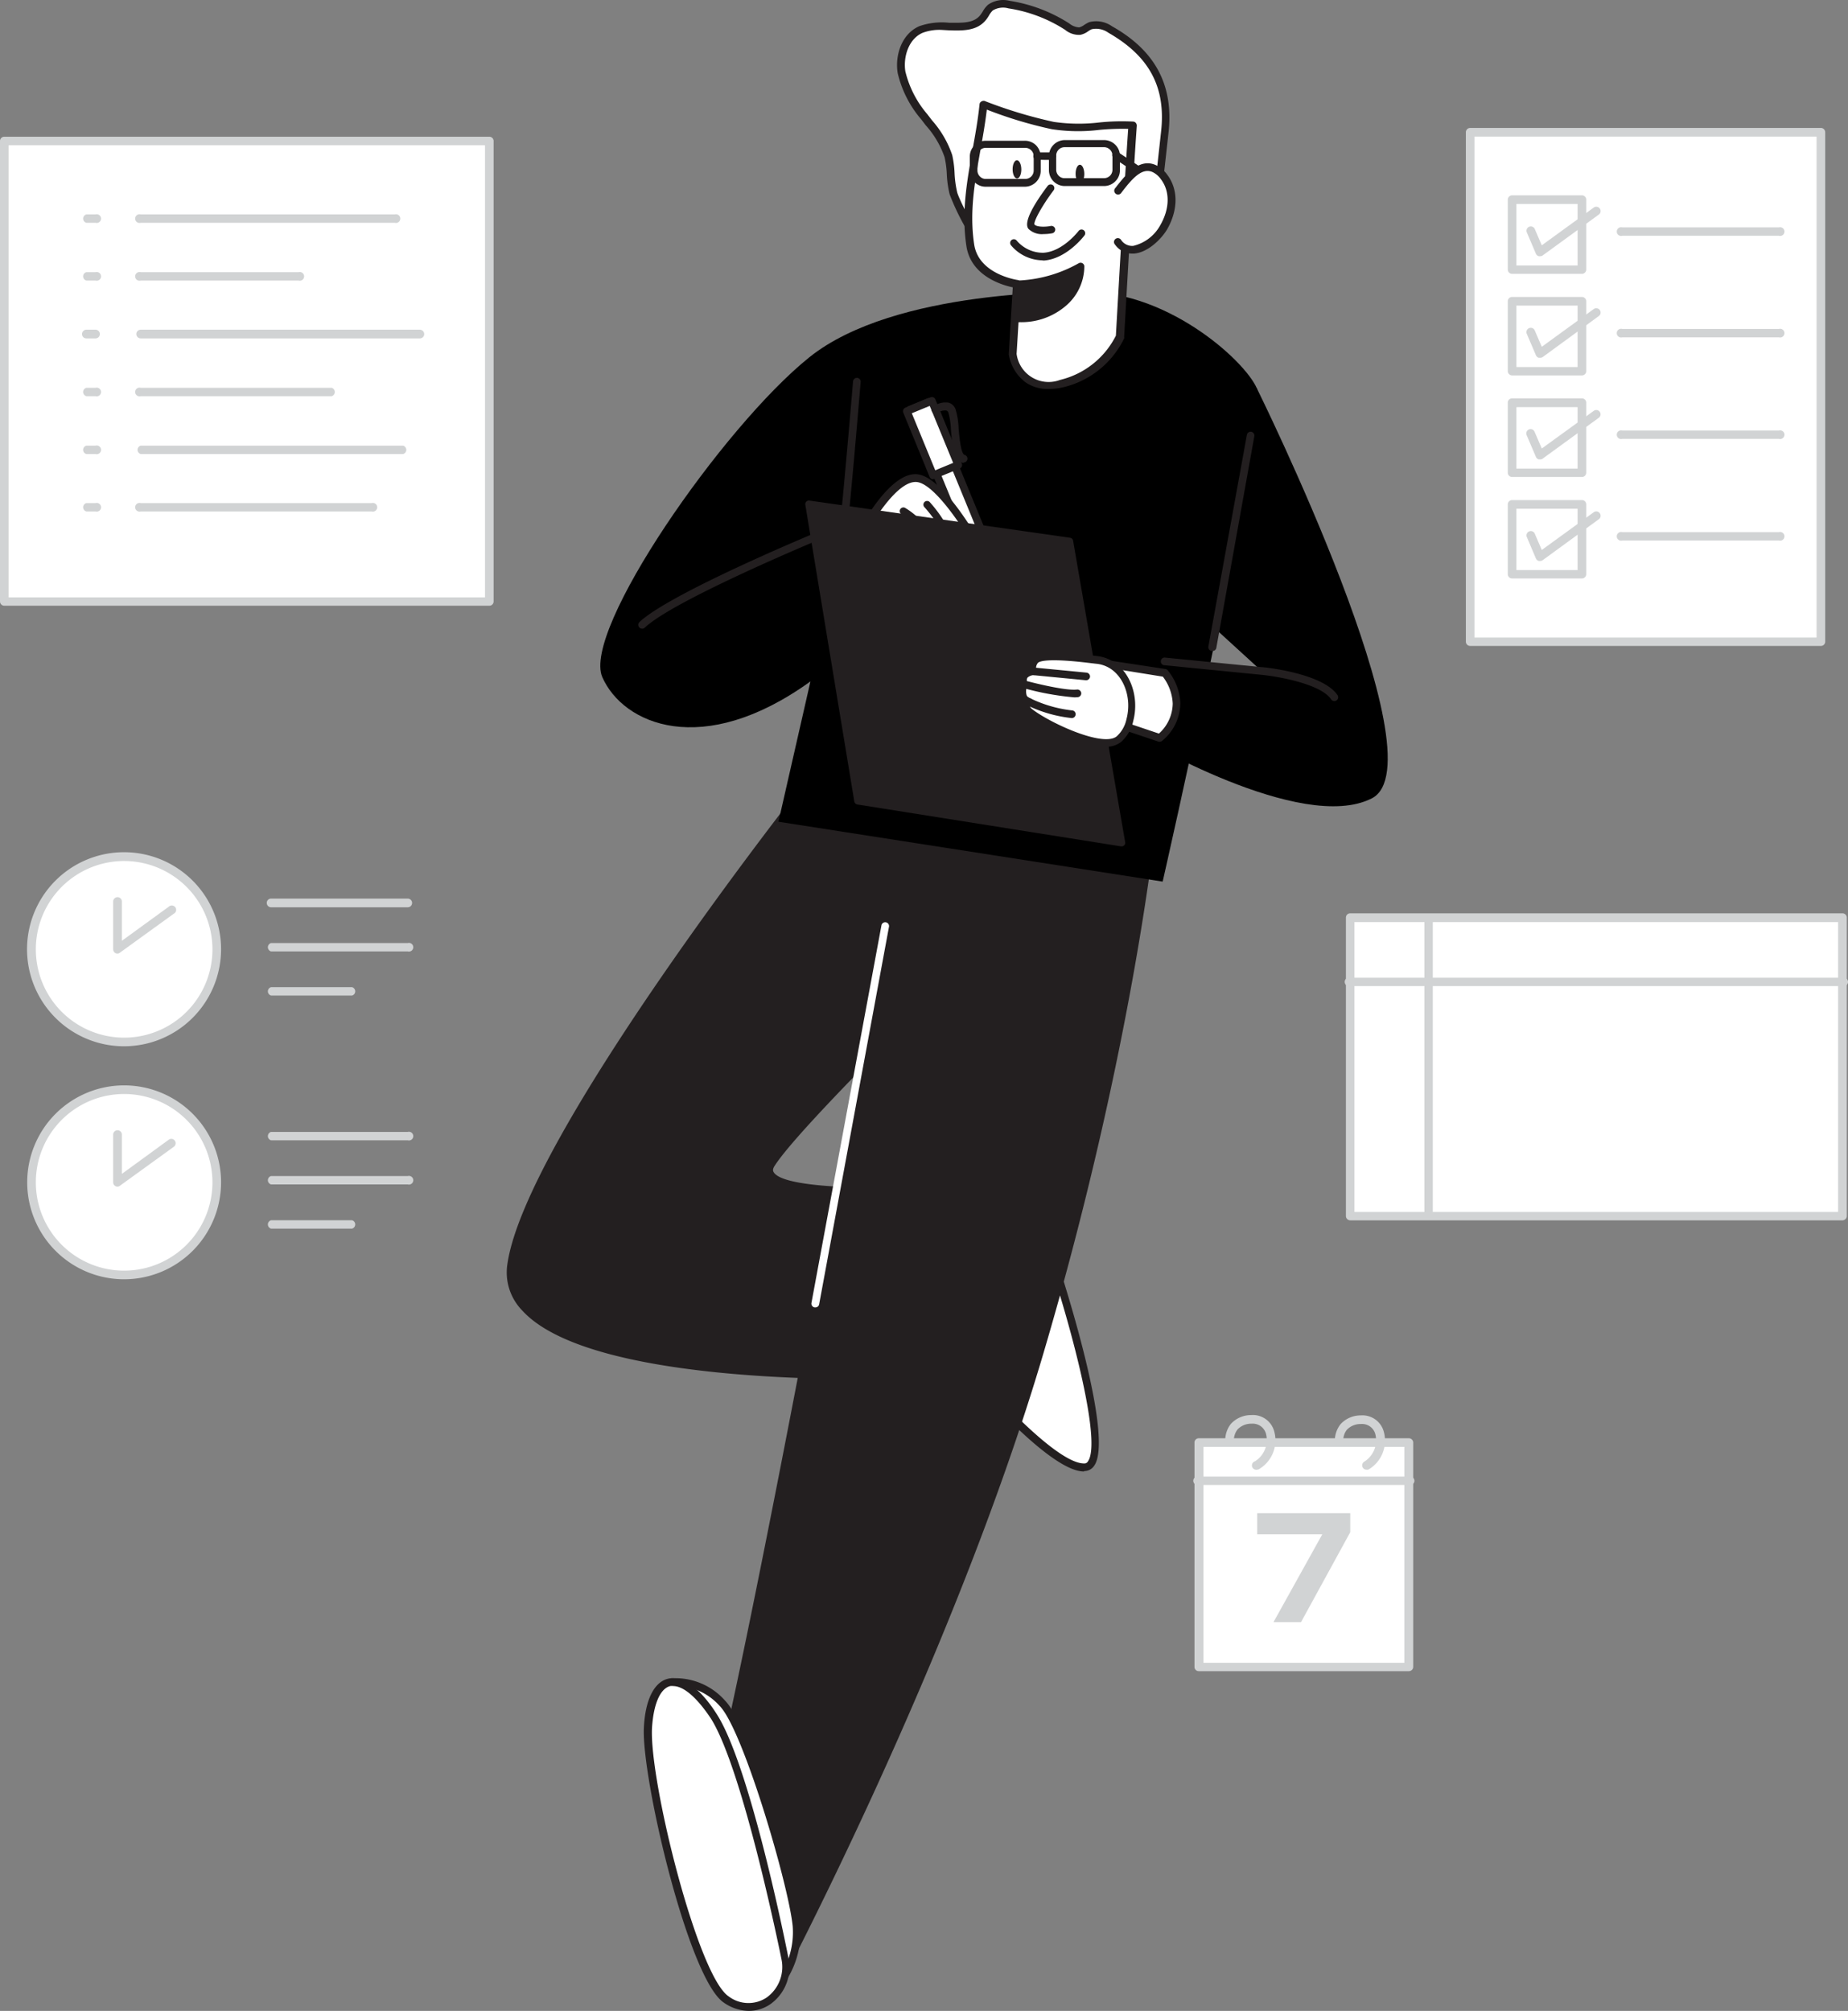 <?xml version="1.0" encoding="UTF-8" standalone="no"?>
<svg
   xmlns:dc="http://purl.org/dc/elements/1.1/"
   xmlns:cc="http://creativecommons.org/ns#"
   xmlns:rdf="http://www.w3.org/1999/02/22-rdf-syntax-ns#"
   xmlns:svg="http://www.w3.org/2000/svg"
   xmlns="http://www.w3.org/2000/svg"
   viewBox="0 0 220.773 240.191"
   version="1.1"
   id="svg225"
   width="220.773"
   height="240.191">
  <rect x="0" y="0" width="220.773" height="240.191" fill="#808080" stroke="none"/>
  <defs
     id="defs229" />
  <g
     id="_289_note_taking_flatline"
     data-name="#289_note_taking_flatline"
     transform="translate(-89.69,-29.909)">
    <rect
       x="90.21"
       y="46.72"
       width="57.94"
       height="55.02"
       fill="#ffffff"
       id="rect2" />
    <path
       d="M 148.14,102.26 H 90.21 a 0.51,0.51 0 0 1 -0.52,-0.51 v -55 a 0.51,0.51 0 0 1 0.52,-0.51 h 57.93 a 0.51,0.51 0 0 1 0.52,0.51 v 55 a 0.51,0.51 0 0 1 -0.52,0.51 z m -57.42,-1 h 56.91 v -54 H 90.72 Z"
       fill="#d1d3d4"
       id="path4" />
    <path
       d="M 136.85,56.52 H 106.5 a 0.52,0.52 0 1 1 0,-1 h 30.35 a 0.52,0.52 0 1 1 0,1 z"
       fill="#d1d3d4"
       id="path6" />
    <path
       d="M 101.12,56.52 H 100 a 0.52,0.52 0 0 1 0,-1 h 1.1 a 0.52,0.52 0 1 1 0,1 z"
       fill="#d1d3d4"
       id="path8" />
    <path
       d="M 125.36,63.42 H 106.5 a 0.52,0.52 0 1 1 0,-1 h 18.86 a 0.52,0.52 0 1 1 0,1 z"
       fill="#d1d3d4"
       id="path10" />
    <path
       d="M 101.12,63.42 H 100 a 0.52,0.52 0 0 1 0,-1 h 1.1 a 0.52,0.52 0 1 1 0,1 z"
       fill="#d1d3d4"
       id="path12" />
    <path
       d="M 139.85,70.33 H 106.5 a 0.52,0.52 0 0 1 -0.52,-0.52 0.52,0.52 0 0 1 0.52,-0.52 h 33.35 a 0.53,0.53 0 0 1 0.52,0.52 0.52,0.52 0 0 1 -0.52,0.52 z"
       fill="#d1d3d4"
       id="path14" />
    <path
       d="M 101.12,70.33 H 100 A 0.51,0.51 0 0 1 99.49,69.81 0.52,0.52 0 0 1 100,69.29 h 1.1 a 0.52,0.52 0 0 1 0.52,0.52 0.52,0.52 0 0 1 -0.5,0.52 z"
       fill="#d1d3d4"
       id="path16" />
    <path
       d="M 129.31,77.23 H 106.5 a 0.52,0.52 0 1 1 0,-1 h 22.81 a 0.52,0.52 0 0 1 0,1 z"
       fill="#d1d3d4"
       id="path18" />
    <path
       d="M 101.12,77.23 H 100 a 0.52,0.52 0 0 1 0,-1 h 1.1 a 0.52,0.52 0 1 1 0,1 z"
       fill="#d1d3d4"
       id="path20" />
    <path
       d="M 137.85,84.14 H 106.5 a 0.52,0.52 0 0 1 0,-1 h 31.35 a 0.52,0.52 0 0 1 0,1 z"
       fill="#d1d3d4"
       id="path22" />
    <path
       d="M 101.12,84.14 H 100 a 0.52,0.52 0 0 1 0,-1 h 1.1 a 0.52,0.52 0 1 1 0,1 z"
       fill="#d1d3d4"
       id="path24" />
    <path
       d="M 134.09,91 H 106.5 a 0.52,0.52 0 1 1 0,-1 h 27.59 a 0.52,0.52 0 1 1 0,1 z"
       fill="#d1d3d4"
       id="path26" />
    <path
       d="M 101.12,91 H 100 a 0.52,0.52 0 0 1 0,-1 h 1.1 a 0.52,0.52 0 1 1 0,1 z"
       fill="#d1d3d4"
       id="path28" />
    <rect
       x="265.33"
       y="45.71"
       width="41.9"
       height="60.84"
       fill="#ffffff"
       id="rect30" />
    <path
       d="m 307.22,107.06 h -41.89 a 0.51,0.51 0 0 1 -0.52,-0.51 V 45.71 a 0.52,0.52 0 0 1 0.52,-0.52 h 41.89 a 0.52,0.52 0 0 1 0.52,0.52 v 60.84 a 0.51,0.51 0 0 1 -0.52,0.51 z m -41.38,-1 h 40.87 V 46.23 h -40.87 z"
       fill="#d1d3d4"
       id="path32" />
    <rect
       x="270.34"
       y="53.76"
       width="8.34"
       height="8.34"
       fill="#ffffff"
       id="rect34" />
    <path
       d="m 278.68,62.62 h -8.34 a 0.52,0.52 0 0 1 -0.52,-0.52 v -8.34 a 0.52,0.52 0 0 1 0.52,-0.52 h 8.34 a 0.51,0.51 0 0 1 0.51,0.52 v 8.34 a 0.52,0.52 0 0 1 -0.51,0.52 z m -7.83,-1 h 7.31 v -7.35 h -7.31 z"
       fill="#d1d3d4"
       id="path36" />
    <path
       d="m 273.65,60.51 a 0.3,0.3 0 0 1 -0.13,0 0.52,0.52 0 0 1 -0.34,-0.29 l -1.11,-2.61 a 0.52,0.52 0 0 1 0.95,-0.4 l 0.86,2 6.21,-4.51 a 0.51,0.51 0 0 1 0.72,0.12 0.51,0.51 0 0 1 -0.12,0.72 L 274,60.41 a 0.5,0.5 0 0 1 -0.35,0.1 z"
       fill="#d1d3d4"
       id="path38" />
    <path
       d="M 302.21,58.07 H 283.5 a 0.52,0.52 0 1 1 0,-1 h 18.71 a 0.52,0.52 0 1 1 0,1 z"
       fill="#d1d3d4"
       id="path40" />
    <rect
       x="270.34"
       y="65.89"
       width="8.34"
       height="8.34"
       fill="#ffffff"
       id="rect42" />
    <path
       d="m 278.68,74.75 h -8.34 a 0.52,0.52 0 0 1 -0.52,-0.52 v -8.34 a 0.51,0.51 0 0 1 0.52,-0.51 h 8.34 a 0.51,0.51 0 0 1 0.51,0.51 v 8.34 a 0.51,0.51 0 0 1 -0.51,0.52 z m -7.83,-1 h 7.31 v -7.34 h -7.31 z"
       fill="#d1d3d4"
       id="path44" />
    <path
       d="m 273.65,72.64 h -0.13 a 0.53,0.53 0 0 1 -0.34,-0.3 l -1.11,-2.6 a 0.52,0.52 0 0 1 0.95,-0.41 l 0.86,2 6.21,-4.51 a 0.52,0.52 0 0 1 0.72,0.12 0.51,0.51 0 0 1 -0.12,0.72 L 274,72.55 a 0.56,0.56 0 0 1 -0.35,0.09 z"
       fill="#d1d3d4"
       id="path46" />
    <path
       d="M 302.21,70.2 H 283.5 a 0.52,0.52 0 1 1 0,-1 h 18.71 a 0.52,0.52 0 1 1 0,1 z"
       fill="#d1d3d4"
       id="path48" />
    <rect
       x="270.34"
       y="78.02"
       width="8.34"
       height="8.34"
       fill="#ffffff"
       id="rect50" />
    <path
       d="m 278.68,86.88 h -8.34 a 0.51,0.51 0 0 1 -0.52,-0.51 V 78 a 0.51,0.51 0 0 1 0.52,-0.51 h 8.34 a 0.51,0.51 0 0 1 0.51,0.51 v 8.35 a 0.51,0.51 0 0 1 -0.51,0.53 z m -7.83,-1 h 7.31 v -7.34 h -7.31 z"
       fill="#d1d3d4"
       id="path52" />
    <path
       d="m 273.65,84.78 h -0.13 a 0.51,0.51 0 0 1 -0.34,-0.3 l -1.11,-2.6 a 0.52,0.52 0 0 1 0.28,-0.68 0.51,0.51 0 0 1 0.67,0.28 l 0.86,2 6.21,-4.5 a 0.512,0.512 0 1 1 0.6,0.83 L 274,84.68 a 0.5,0.5 0 0 1 -0.35,0.1 z"
       fill="#d1d3d4"
       id="path54" />
    <path
       d="M 302.21,82.33 H 283.5 a 0.52,0.52 0 1 1 0,-1 h 18.71 a 0.52,0.52 0 1 1 0,1 z"
       fill="#d1d3d4"
       id="path56" />
    <rect
       x="270.34"
       y="90.16"
       width="8.34"
       height="8.34"
       fill="#ffffff"
       id="rect58" />
    <path
       d="m 278.68,99 h -8.34 a 0.51,0.51 0 0 1 -0.52,-0.51 v -8.33 a 0.52,0.52 0 0 1 0.52,-0.52 h 8.34 a 0.51,0.51 0 0 1 0.51,0.52 v 8.34 a 0.51,0.51 0 0 1 -0.51,0.5 z m -7.83,-1 h 7.31 v -7.33 h -7.31 z"
       fill="#d1d3d4"
       id="path60" />
    <path
       d="m 273.65,96.91 a 0.3,0.3 0 0 1 -0.13,0 0.52,0.52 0 0 1 -0.34,-0.29 L 272.07,94 a 0.52,0.52 0 0 1 0.95,-0.4 l 0.86,2 6.21,-4.51 a 0.51,0.51 0 0 1 0.72,0.12 0.51,0.51 0 0 1 -0.12,0.72 L 274,96.81 a 0.5,0.5 0 0 1 -0.35,0.1 z"
       fill="#d1d3d4"
       id="path62" />
    <path
       d="M 302.21,94.47 H 283.5 a 0.52,0.52 0 1 1 0,-1 h 18.71 a 0.52,0.52 0 1 1 0,1 z"
       fill="#d1d3d4"
       id="path64" />
    <rect
       x="250.99"
       y="139.53"
       width="58.81"
       height="35.62"
       fill="#ffffff"
       id="rect66" />
    <path
       d="M 309.79,175.67 H 251 a 0.52,0.52 0 0 1 -0.52,-0.52 V 139.53 A 0.51,0.51 0 0 1 251,139 h 58.8 a 0.51,0.51 0 0 1 0.52,0.51 v 35.62 a 0.52,0.52 0 0 1 -0.53,0.54 z m -58.29,-1 h 57.78 V 140.05 H 251.5 Z"
       fill="#d1d3d4"
       id="path68" />
    <path
       d="M 309.79,147.69 H 251 a 0.52,0.52 0 1 1 0,-1 h 58.8 a 0.52,0.52 0 1 1 0,1 z"
       fill="#d1d3d4"
       id="path70" />
    <path
       d="m 260.37,175.41 a 0.51,0.51 0 0 1 -0.51,-0.52 v -35.36 a 0.52,0.52 0 0 1 1,0 v 35.36 a 0.52,0.52 0 0 1 -0.49,0.52 z"
       fill="#d1d3d4"
       id="path72" />
    <circle
       cx="104.52"
       cy="143.3"
       r="11.06"
       fill="#ffffff"
       id="circle74" />
    <path
       d="m 104.52,154.88 a 11.59,11.59 0 1 1 11.58,-11.58 11.6,11.6 0 0 1 -11.58,11.58 z m 0,-22.13 a 10.55,10.55 0 1 0 10.55,10.55 10.56,10.56 0 0 0 -10.55,-10.55 z"
       fill="#d1d3d4"
       id="path76" />
    <polyline
       points="103.73 137.59 103.73 143.3 110.15 138.62"
       fill="#ffffff"
       id="polyline78" />
    <path
       d="m 103.73,143.81 a 0.59,0.59 0 0 1 -0.23,-0.05 0.52,0.52 0 0 1 -0.29,-0.46 v -5.71 a 0.52,0.52 0 0 1 0.52,-0.52 0.52,0.52 0 0 1 0.52,0.52 v 4.69 l 5.6,-4.07 a 0.52,0.52 0 1 1 0.61,0.83 l -6.46,4.67 a 0.47,0.47 0 0 1 -0.27,0.1 z"
       fill="#d1d3d4"
       id="path80" />
    <path
       d="m 138.4,138.28 h -16.33 a 0.52,0.52 0 0 1 -0.51,-0.52 0.51,0.51 0 0 1 0.51,-0.52 h 16.33 a 0.52,0.52 0 0 1 0.52,0.52 0.52,0.52 0 0 1 -0.52,0.52 z"
       fill="#d1d3d4"
       id="path82" />
    <path
       d="m 138.4,143.55 h -16.33 a 0.52,0.52 0 0 1 0,-1 h 16.33 a 0.52,0.52 0 1 1 0,1 z"
       fill="#d1d3d4"
       id="path84" />
    <path
       d="m 131.75,148.82 h -9.68 a 0.52,0.52 0 0 1 0,-1 h 9.68 a 0.52,0.52 0 0 1 0,1 z"
       fill="#d1d3d4"
       id="path86" />
    <circle
       cx="104.52"
       cy="171.13"
       r="11.06"
       fill="#ffffff"
       id="circle88" />
    <path
       d="m 104.52,182.71 a 11.58,11.58 0 1 1 11.58,-11.58 11.59,11.59 0 0 1 -11.58,11.58 z m 0,-22.13 a 10.55,10.55 0 1 0 10.55,10.55 10.56,10.56 0 0 0 -10.55,-10.55 z"
       fill="#d1d3d4"
       id="path90" />
    <polyline
       points="103.73 165.43 103.73 171.13 110.15 166.46"
       fill="#ffffff"
       id="polyline92" />
    <path
       d="m 103.73,171.65 a 0.46,0.46 0 0 1 -0.23,-0.06 0.51,0.51 0 0 1 -0.29,-0.46 v -5.7 a 0.52,0.52 0 0 1 0.52,-0.52 0.52,0.52 0 0 1 0.52,0.52 v 4.69 l 5.6,-4.08 a 0.51,0.51 0 0 1 0.72,0.11 0.52,0.52 0 0 1 -0.11,0.73 l -6.46,4.67 a 0.54,0.54 0 0 1 -0.27,0.1 z"
       fill="#d1d3d4"
       id="path94" />
    <path
       d="m 138.4,166.11 h -16.33 a 0.52,0.52 0 0 1 0,-1 h 16.33 a 0.52,0.52 0 1 1 0,1 z"
       fill="#d1d3d4"
       id="path96" />
    <path
       d="m 138.4,171.38 h -16.33 a 0.52,0.52 0 0 1 0,-1 h 16.33 a 0.52,0.52 0 1 1 0,1 z"
       fill="#d1d3d4"
       id="path98" />
    <path
       d="m 131.75,176.66 h -9.68 a 0.52,0.52 0 0 1 0,-1 h 9.68 a 0.52,0.52 0 0 1 0,1 z"
       fill="#d1d3d4"
       id="path100" />
    <path
       d="m 215.46,180.47 c 0,0 8.15,24.71 3.75,24.74 -4.4,0.03 -15.37,-13.38 -15.37,-13.38 l 8.82,-11.34"
       fill="#ffffff"
       id="path102" />
    <path
       d="m 219.19,205.67 c -4.57,0 -15.25,-13 -15.7,-13.55 a 0.45,0.45 0 0 1 0,-0.57 l 8.82,-11.34 a 0.46,0.46 0 1 1 0.72,0.56 l -8.59,11 c 3.19,3.86 11.4,12.94 14.76,12.94 a 0.47,0.47 0 0 0 0.46,-0.25 c 1.64,-2.28 -1.86,-15.54 -4.62,-23.9 a 0.46,0.46 0 1 1 0.87,-0.29 c 0.72,2.18 6.93,21.33 4.49,24.72 a 1.41,1.41 0 0 1 -1.18,0.63 z"
       fill="#231f20"
       id="path104" />
    <path
       d="m 186.6,123 c 0,0 -33.78,42.79 -35.91,58 -2.13,15.21 48.8,13.1 48.8,13.1 l 6,-22.28 c 0,0 -26.72,1.91 -23.66,-2.9 3.06,-4.81 21.81,-23 21.81,-23 l 2.84,-25.44 z"
       fill="#231f20"
       id="path106" />
    <path
       d="m 193,194.65 c -11.43,0 -34.33,-0.94 -40.93,-8.22 a 6.5,6.5 0 0 1 -1.77,-5.49 c 2.11,-15.16 34.61,-56.48 36,-58.23 a 0.41,0.41 0 0 1 0.29,-0.16 l 19.9,-2.5 a 0.43,0.43 0 0 1 0.36,0.12 0.42,0.42 0 0 1 0.13,0.36 L 204.1,146 a 0.47,0.47 0 0 1 -0.14,0.27 c -0.18,0.18 -18.75,18.19 -21.74,22.91 -0.25,0.39 -0.19,0.6 -0.1,0.74 1.31,2.2 15,2.08 23.36,1.48 a 0.44,0.44 0 0 1 0.37,0.16 0.42,0.42 0 0 1 0.09,0.4 l -6,22.27 a 0.44,0.44 0 0 1 -0.4,0.33 c -0.42,-0.01 -2.91,0.09 -6.54,0.09 z m -6.12,-71.25 c -2.14,2.72 -33.69,43.17 -35.71,57.67 a 5.61,5.61 0 0 0 1.55,4.77 c 8,8.85 42.74,7.95 46.47,7.83 l 5.78,-21.37 c -4.05,0.27 -21.67,1.23 -23.57,-1.94 a 1.52,1.52 0 0 1 0.11,-1.68 c 3,-4.65 20.05,-21.29 21.77,-23 L 206,121 Z"
       fill="#231f20"
       id="path108" />
    <path
       d="m 198.88,120.55 c 0,1.77 -14.8,83.72 -22.16,117 L 182,267.8 c 0,0 21,-39.36 31.91,-76.34 10.91,-36.98 13.51,-63.92 13.51,-63.92 z"
       fill="#231f20"
       id="path110" />
    <path
       d="m 182,268.24 h -0.07 a 0.44,0.44 0 0 1 -0.37,-0.36 l -5.25,-30.24 a 0.48,0.48 0 0 1 0,-0.17 c 7.53,-34.05 22.14,-115.27 22.15,-116.9 a 0.43,0.43 0 0 1 0.17,-0.35 0.41,0.41 0 0 1 0.37,-0.09 l 28.52,7 a 0.44,0.44 0 0 1 0.34,0.47 c 0,0.27 -2.72,27.41 -13.53,64 -10.81,36.59 -31.74,76 -31.95,76.41 a 0.42,0.42 0 0 1 -0.38,0.23 z m -4.81,-30.67 5,28.87 c 3.51,-6.75 21.52,-42.09 31.27,-75.1 10.09,-34.17 13.1,-60.06 13.46,-63.47 l -27.66,-6.77 c -1.02,7.53 -15.12,84.9 -22.09,116.47 z"
       fill="#231f20"
       id="path112" />
    <path
       d="m 218.49,64.8 c 0,0 -21.84,-0.46 -32.12,7.79 -10.28,8.25 -27.2,32.6 -24.72,38.21 2.48,5.61 11.94,9.81 24.86,0.5 l -3.82,16.76 45.9,7.15 c 0,0 12.49,-55 11.24,-58.94 C 238.3,72.82 228.69,64.25 218.49,64.8 Z"
       fill="#000000"
       id="path114" />
    <path
       d="m 190.11,96.24 a 0.45,0.45 0 0 1 -0.25,-0.07 0.46,0.46 0 0 1 -0.17,-0.57 c 0.23,-0.87 1.27,-12.49 1.91,-20.14 a 0.47,0.47 0 0 1 0.49,-0.42 0.46,0.46 0 0 1 0.42,0.49 c -1.11,13.26 -1.79,20.16 -2,20.5 a 0.44,0.44 0 0 1 -0.4,0.21 z"
       fill="#231f20"
       id="path116" />
    <path
       d="m 207.64,59.78 c -0.82,0.16 -3.8,-5.81 -4.06,-6.78 -0.4,-1.46 -0.25,-3.06 -0.6,-4.45 -0.43,-1.74 -1.83,-3.31 -2.88,-4.71 a 12.6,12.6 0 0 1 -2.72,-5.33 c -0.32,-2 0.49,-4.3 2.33,-5.1 2.4,-1 5.85,0.59 7.46,-1.47 a 8.18,8.18 0 0 1 0.84,-1.16 2.78,2.78 0 0 1 2.25,-0.35 17.72,17.72 0 0 1 6.93,2.62 2.22,2.22 0 0 0 1.5,0.54 c 0.48,-0.08 0.83,-0.47 1.28,-0.64 a 2.83,2.83 0 0 1 2.35,0.45 c 4.94,2.78 7.13,6.67 6.51,12.24 l -1.11,10 z"
       fill="#ffffff"
       id="path118" />
    <path
       d="m 207.56,60.25 c -0.35,0 -1,-0.36 -2.56,-3.21 a 27.92,27.92 0 0 1 -1.86,-3.92 12.59,12.59 0 0 1 -0.34,-2.42 11.71,11.71 0 0 0 -0.26,-2 11.15,11.15 0 0 0 -2.25,-3.82 l -0.56,-0.73 a 13,13 0 0 1 -2.8,-5.53 c -0.33,-2.07 0.45,-4.66 2.6,-5.59 a 8.18,8.18 0 0 1 3.56,-0.4 c 1.57,0 2.93,0.08 3.72,-0.93 0.1,-0.13 0.19,-0.27 0.28,-0.41 a 3.12,3.12 0 0 1 0.63,-0.81 3.17,3.17 0 0 1 2.61,-0.47 18.4,18.4 0 0 1 7.1,2.7 2.05,2.05 0 0 0 1.19,0.47 1.78,1.78 0 0 0 0.59,-0.29 4.24,4.24 0 0 1 0.59,-0.33 3.27,3.27 0 0 1 2.74,0.49 c 5.17,2.9 7.37,7.05 6.75,12.68 l -1.11,10 a 0.46,0.46 0 0 1 -0.36,0.39 l -20.09,4.12 v 0 a 0.86,0.86 0 0 1 -0.17,0.01 z m 0,-0.92 z m -5.4,-25.85 a 5.69,5.69 0 0 0 -2.25,0.35 c -1.7,0.74 -2.33,2.92 -2.06,4.61 a 12.29,12.29 0 0 0 2.63,5.12 l 0.55,0.72 a 12.09,12.09 0 0 1 2.42,4.16 12.38,12.38 0 0 1 0.28,2.19 12.7,12.7 0 0 0 0.31,2.25 c 0.27,1 2.81,5.93 3.61,6.43 l 19.68,-4 1.07,-9.69 c 0.59,-5.3 -1.41,-9 -6.28,-11.79 a 2.53,2.53 0 0 0 -2,-0.43 2.38,2.38 0 0 0 -0.44,0.25 2.41,2.41 0 0 1 -0.93,0.42 2.6,2.6 0 0 1 -1.82,-0.6 17.3,17.3 0 0 0 -6.76,-2.56 2.37,2.37 0 0 0 -1.88,0.25 2.68,2.68 0 0 0 -0.45,0.6 4.2,4.2 0 0 1 -0.33,0.49 c -1.08,1.38 -2.8,1.33 -4.46,1.28 z"
       fill="#231f20"
       id="path120" />
    <path
       d="m 211.19,63.84 -0.5,8.33 c 0,0 0.58,4.7 5.73,3.56 a 10.49,10.49 0 0 0 7.06,-5.6 c 0,0 1.12,-20 1.51,-25.25 -3.21,-0.23 -6.23,0.64 -9.53,0 a 53.47,53.47 0 0 1 -8.27,-2.48 c -0.59,5.78 -2.44,11 -1.57,16.79 0.6,3.99 5.57,4.65 5.57,4.65 z"
       fill="#ffffff"
       id="path122" />
    <path
       d="m 214.9,76.37 a 4.6,4.6 0 0 1 -2.7,-0.8 5.24,5.24 0 0 1 -2,-3.34 l 0.48,-8 c -1.27,-0.27 -5,-1.34 -5.54,-4.94 -0.6,-4 0.05,-7.62 0.73,-11.46 0.32,-1.77 0.65,-3.59 0.84,-5.45 A 0.43,0.43 0 0 1 207,42 a 0.44,0.44 0 0 1 0.4,0 54.49,54.49 0 0 0 8.19,2.47 20.82,20.82 0 0 0 5.4,0.07 26.25,26.25 0 0 1 4.08,-0.11 0.43,0.43 0 0 1 0.31,0.16 0.5,0.5 0 0 1 0.12,0.33 c -0.39,5.22 -1.5,25 -1.51,25.24 a 0.75,0.75 0 0 1 0,0.16 10.88,10.88 0 0 1 -7.38,5.87 7.92,7.92 0 0 1 -1.71,0.18 z m -3.76,-4.18 a 3.86,3.86 0 0 0 5.18,3.1 A 10.09,10.09 0 0 0 223,70 c 0.08,-1.39 1.07,-19.06 1.47,-24.7 a 29.1,29.1 0 0 0 -3.5,0.13 20.91,20.91 0 0 1 -5.63,-0.09 50.26,50.26 0 0 1 -7.76,-2.34 c -0.2,1.69 -0.49,3.34 -0.78,4.94 -0.67,3.76 -1.31,7.32 -0.73,11.16 0.54,3.59 5.14,4.24 5.18,4.25 a 0.45,0.45 0 0 1 0.4,0.48 l -0.51,8.33 z"
       fill="#231f20"
       id="path124" />
    <path
       d="m 211,67.93 a 8,8 0 0 0 5.67,-1.8 5.82,5.82 0 0 0 2.1,-4.42 16.26,16.26 0 0 1 -7.6,2.13 z"
       fill="#231f20"
       id="path126" />
    <path
       d="m 211.55,68.39 a 4.84,4.84 0 0 1 -0.58,0 0.43,0.43 0 0 1 -0.39,-0.45 l 0.17,-4.1 a 0.43,0.43 0 0 1 0.46,-0.42 16,16 0 0 0 7.35,-2.07 0.45,0.45 0 0 1 0.67,0.34 6.23,6.23 0 0 1 -2.23,4.77 8.15,8.15 0 0 1 -5.45,1.93 z m -0.07,-0.88 v 0 a 7.33,7.33 0 0 0 4.88,-1.7 5.86,5.86 0 0 0 1.91,-3.33 16.29,16.29 0 0 1 -6.68,1.8 z"
       fill="#231f20"
       id="path128" />
    <path
       d="m 215.2,52.38 c 0,0 -2.9,3.85 -2.3,4.58 0.6,0.73 2.41,0.37 2.41,0.37"
       fill="#ffffff"
       id="path130" />
    <path
       d="m 214.35,57.87 a 2.3,2.3 0 0 1 -1.79,-0.62 c -0.68,-0.83 0.87,-3.25 2.29,-5.14 a 0.46,0.46 0 0 1 0.62,-0.09 0.44,0.44 0 0 1 0.09,0.62 c -1.33,1.77 -2.4,3.68 -2.29,4.08 0.27,0.32 1.31,0.31 1.95,0.18 a 0.46,0.46 0 0 1 0.53,0.35 0.45,0.45 0 0 1 -0.35,0.52 5.68,5.68 0 0 1 -1.05,0.1 z"
       fill="#231f20"
       id="path132" />
    <path
       d="m 214.13,61 a 5,5 0 0 1 -3.64,-1.77 0.442,0.442 0 1 1 0.64,-0.61 4.11,4.11 0 0 0 3.2,1.48 c 2.33,-0.13 4.19,-2.58 4.21,-2.6 a 0.44,0.44 0 0 1 0.62,-0.09 0.45,0.45 0 0 1 0.09,0.62 c -0.09,0.11 -2.13,2.8 -4.86,3 z"
       fill="#231f20"
       id="path134" />
    <path
       d="m 207.43,52.21 a 1.86,1.86 0 0 1 -1.32,-0.55 1.84,1.84 0 0 1 -0.56,-1.33 v -1.71 a 1.88,1.88 0 0 1 0.54,-1.33 1.92,1.92 0 0 1 1.33,-0.57 h 4.71 v 0 a 1.89,1.89 0 0 1 1.33,0.54 2,2 0 0 1 0.56,1.34 v 1.7 a 1.9,1.9 0 0 1 -1.87,1.91 v 0 h -4.71 z m 4.73,-0.49 z m 0,-4.15 v 0 h -4.71 a 1,1 0 0 0 -0.71,0.3 1,1 0 0 0 -0.28,0.71 v 1.71 a 1,1 0 0 0 0.3,0.7 0.94,0.94 0 0 0 0.71,0.29 h 4.71 a 1,1 0 0 0 1,-1 v -1.71 a 1,1 0 0 0 -1,-1 z"
       fill="#231f20"
       id="path136" />
    <path
       d="M 216.85,52.13 A 1.9,1.9 0 0 1 215,50.25 v -1.7 a 1.91,1.91 0 0 1 1.88,-1.91 h 4.71 v 0 a 1.9,1.9 0 0 1 1.33,0.55 1.84,1.84 0 0 1 0.56,1.33 v 1.7 a 1.82,1.82 0 0 1 -0.54,1.34 1.89,1.89 0 0 1 -1.33,0.57 v 0 h -4.71 z m 4.73,-0.48 z m 0,-4.16 v 0 h -4.71 a 1,1 0 0 0 -1,1 v 1.71 a 1,1 0 0 0 0.3,0.7 0.94,0.94 0 0 0 0.71,0.29 h 4.71 a 1,1 0 0 0 1,-1 v -1.71 a 1,1 0 0 0 -0.3,-0.7 1,1 0 0 0 -0.74,-0.29 z"
       fill="#231f20"
       id="path138" />
    <path
       d="m 213.58,49 a 0.44,0.44 0 1 1 0,-0.88 h 1.82 v 0 a 0.44,0.44 0 0 1 0.44,0.44 0.46,0.46 0 0 1 -0.44,0.45 z"
       fill="#231f20"
       id="path140" />
    <path
       d="m 227.71,52 a 0.46,0.46 0 0 1 -0.25,-0.08 l -4.71,-3.11 a 0.444,0.444 0 0 1 0.49,-0.74 l 4.76,3.16 a 0.45,0.45 0 0 1 0.13,0.61 0.45,0.45 0 0 1 -0.42,0.16 z"
       fill="#231f20"
       id="path142" />
    <path
       d="m 223.25,52.63 c 1,-1.2 2.46,-3.38 4.27,-2.59 a 3,3 0 0 1 1.19,1 c 1.39,1.83 1,4.15 -0.05,6 -0.93,1.62 -3.72,4 -5.42,1.8"
       fill="#ffffff"
       id="path144" />
    <path
       d="m 224.91,60.2 a 2.51,2.51 0 0 1 -2,-1.06 0.46,0.46 0 1 1 0.72,-0.56 1.6,1.6 0 0 0 1.43,0.7 5,5 0 0 0 3.23,-2.45 c 1.16,-2 1.19,-4.06 0.09,-5.51 a 2.61,2.61 0 0 0 -1,-0.86 c -1.24,-0.54 -2.35,0.71 -3.49,2.16 l -0.23,0.3 a 0.46,0.46 0 1 1 -0.71,-0.57 l 0.22,-0.29 c 1,-1.24 2.59,-3.31 4.58,-2.44 a 3.52,3.52 0 0 1 1.38,1.15 c 1.33,1.76 1.32,4.19 0,6.52 -0.62,1.06 -2.24,2.79 -4,2.91 z"
       fill="#231f20"
       id="path146" />
    <ellipse
       cx="211.18"
       cy="50.16"
       rx="0.52"
       ry="1.09"
       transform="rotate(-0.48,208.685,49.815)"
       fill="#231f20"
       id="ellipse148" />
    <ellipse
       cx="218.7"
       cy="50.69"
       rx="0.52"
       ry="1.09"
       transform="rotate(-0.48,217.04,49.85)"
       fill="#231f20"
       id="ellipse150" />
    <rect
       x="201.78"
       y="77.73"
       width="2.37"
       height="18.14"
       transform="rotate(-22.36,202.967,86.8)"
       fill="#ffffff"
       id="rect152" />
    <path
       d="M 205.32,96.1 A 0.45,0.45 0 0 1 204.9,95.81 L 198,79 a 0.44,0.44 0 0 1 0.25,-0.59 l 2.19,-0.91 a 0.47,0.47 0 0 1 0.35,0 0.45,0.45 0 0 1 0.25,0.24 l 6.9,16.78 a 0.43,0.43 0 0 1 0,0.35 0.44,0.44 0 0 1 -0.25,0.25 l -2.19,0.9 a 0.39,0.39 0 0 1 -0.18,0.08 z m -6.3,-17 6.55,15.9 1.35,-0.55 -6.55,-15.94 z"
       fill="#231f20"
       id="path154" />
    <rect
       x="199.48"
       y="78.1"
       width="3.23"
       height="8.28"
       transform="rotate(-22.36,201.085,82.222)"
       fill="#ffffff"
       id="rect156" />
    <path
       d="m 201.18,87.13 a 0.57,0.57 0 0 1 -0.18,0 0.51,0.51 0 0 1 -0.25,-0.25 L 197.6,79.2 a 0.47,0.47 0 0 1 0.25,-0.6 l 3,-1.23 a 0.53,0.53 0 0 1 0.35,0 0.45,0.45 0 0 1 0.24,0.25 l 3.15,7.66 a 0.44,0.44 0 0 1 -0.25,0.59 l -3,1.23 a 0.51,0.51 0 0 1 -0.16,0.03 z m -2.56,-7.86 2.8,6.81 2.14,-0.88 -2.8,-6.81 z"
       fill="#231f20"
       id="path158" />
    <path
       d="m 204.82,85.19 h -0.11 c -1.1,-0.27 -1.25,-2.07 -1.42,-4 a 8.87,8.87 0 0 0 -0.3,-2 0.39,0.39 0 0 0 -0.25,-0.25 1.59,1.59 0 0 0 -1.06,0.29 0.47,0.47 0 0 1 -0.63,-0.14 0.45,0.45 0 0 1 0.13,-0.63 2.5,2.5 0 0 1 1.82,-0.46 1.26,1.26 0 0 1 0.83,0.75 8.59,8.59 0 0 1 0.38,2.33 c 0.09,1 0.27,3.06 0.73,3.17 a 0.46,0.46 0 0 1 -0.11,0.9 z"
       fill="#231f20"
       id="path160" />
    <path
       d="m 193.13,92.8 c 0,0 3.24,-5.94 6.06,-5.77 2.82,0.17 7.1,7.73 7.1,7.73 z"
       fill="#ffffff"
       id="path162" />
    <path
       d="m 206.29,95.22 h -0.07 l -13.15,-2 a 0.47,0.47 0 0 1 -0.35,-0.24 0.5,0.5 0 0 1 0,-0.43 c 0.35,-0.63 3.49,-6.2 6.48,-6 2.99,0.2 7,7.17 7.48,8 a 0.48,0.48 0 0 1 0,0.49 0.48,0.48 0 0 1 -0.39,0.18 z m -12.43,-2.77 11.55,1.72 c -1.45,-2.38 -4.38,-6.58 -6.25,-6.69 -1.87,-0.11 -4.16,3.15 -5.3,4.97 z"
       fill="#231f20"
       id="path164" />
    <polygon
       points="186.33,90.14 192.19,125.61 223.68,130.56 217.46,94.57 "
       fill="#231f20"
       id="polygon166" />
    <path
       d="m 223.68,131 h -0.07 l -31.49,-5 a 0.45,0.45 0 0 1 -0.37,-0.36 L 185.9,90.21 a 0.44,0.44 0 0 1 0.11,-0.38 0.45,0.45 0 0 1 0.38,-0.13 l 31.13,4.44 a 0.42,0.42 0 0 1 0.37,0.36 l 6.22,36 a 0.41,0.41 0 0 1 -0.12,0.38 0.4,0.4 0 0 1 -0.31,0.12 z m -31.11,-5.77 30.57,4.8 L 217.08,95 186.86,90.7 Z"
       fill="#231f20"
       id="path168" />
    <path
       d="m 239.83,76.27 c 0,0 22.15,44.72 13.74,49 -8.41,4.28 -28,-7.38 -28,-7.38 l -0.07,-9.3 14.92,1.48 L 229.4,100 Z"
       fill="#000000"
       id="path170" />
    <path
       d="m 222.29,109.24 6.56,1.05 a 6.19,6.19 0 0 1 1.4,3.63 5.46,5.46 0 0 1 -2,4.12 l -5.18,-1.74 c 0,0 1.04,-4.94 -0.78,-7.06 z"
       fill="#ffffff"
       id="path172" />
    <path
       d="m 228.26,118.5 a 0.4,0.4 0 0 1 -0.15,0 l -5.17,-1.74 a 0.46,0.46 0 0 1 -0.31,-0.52 c 0,0 1,-4.75 -0.69,-6.67 a 0.47,0.47 0 0 1 -0.05,-0.52 0.46,0.46 0 0 1 0.47,-0.23 l 6.56,1 a 0.46,0.46 0 0 1 0.27,0.15 6.61,6.61 0 0 1 1.51,3.93 5.88,5.88 0 0 1 -2.13,4.46 0.47,0.47 0 0 1 -0.31,0.14 z m -4.66,-2.5 4.54,1.53 a 4.9,4.9 0 0 0 1.65,-3.59 5.71,5.71 0 0 0 -1.18,-3.21 l -5.4,-0.87 c 0.95,2.03 0.57,5.05 0.39,6.14 z"
       fill="#231f20"
       id="path174" />
    <path
       d="m 222.29,109.24 a 4.42,4.42 0 0 0 -1.66,-0.51 c -1.09,-0.11 -6.83,-1 -7.43,0.24 -0.46,0.94 0,1.12 0,1.12 0,0 -1.69,0 -1.25,1.52 0,0 -0.74,1.69 0.62,2.15 0,0 -0.88,0.48 0.16,1.27 1.9,1.44 8.62,4.85 10.62,3.17 a 4.36,4.36 0 0 0 1.3,-2.29 c 0.66,-2.5 -0.2,-5.48 -2.36,-6.67 z"
       fill="#ffffff"
       id="path176" />
    <path
       d="m 221.79,119.1 c -3,0 -7.87,-2.6 -9.33,-3.71 a 1.38,1.38 0 0 1 -0.68,-1.18 0.9,0.9 0 0 1 0.09,-0.33 1.52,1.52 0 0 1 -0.42,-0.55 2.49,2.49 0 0 1 0,-1.75 1.52,1.52 0 0 1 0.21,-1.27 1.63,1.63 0 0 1 0.85,-0.56 2.09,2.09 0 0 1 0.25,-1 c 0.56,-1.14 3.33,-1 7.31,-0.56 l 0.58,0.07 a 4.65,4.65 0 0 1 1.83,0.56 v 0 c 2.23,1.23 3.34,4.31 2.6,7.18 a 4.7,4.7 0 0 1 -1.46,2.53 2.81,2.81 0 0 1 -1.83,0.57 z m -8.33,-9.39 a 0.47,0.47 0 0 1 0.2,0.47 0.46,0.46 0 0 1 -0.45,0.37 1.15,1.15 0 0 0 -0.78,0.31 0.7,0.7 0 0 0 0,0.62 0.55,0.55 0 0 1 0,0.31 1.65,1.65 0 0 0 -0.09,1.17 0.69,0.69 0 0 0 0.44,0.37 0.45,0.45 0 0 1 0.31,0.39 0.45,0.45 0 0 1 -0.24,0.44 c -0.05,0 -0.11,0.1 -0.11,0.13 0,0.03 0.05,0.17 0.32,0.37 2.17,1.65 8.45,4.54 10.05,3.19 a 3.84,3.84 0 0 0 1.16,-2.06 c 0.65,-2.47 -0.28,-5.12 -2.15,-6.15 a 3.76,3.76 0 0 0 -1.48,-0.45 l -0.6,-0.07 c -5.41,-0.67 -6.26,-0.19 -6.38,0 a 1,1 0 0 0 -0.2,0.59 z m -0.08,0 z m 0,0 z"
       fill="#231f20"
       id="path178" />
    <line
       x1="213.21"
       y1="110.09"
       x2="219.41"
       y2="110.7"
       fill="#ffffff"
       id="line180" />
    <path
       d="m 219.41,111.16 v 0 l -6.2,-0.6 a 0.46,0.46 0 0 1 0.08,-0.91 l 6.21,0.6 a 0.47,0.47 0 0 1 0.41,0.5 0.47,0.47 0 0 1 -0.5,0.41 z"
       fill="#231f20"
       id="path182" />
    <path
       d="m 212,111.61 c 0,0 4.75,1.32 6.48,1.12"
       fill="#ffffff"
       id="path184" />
    <path
       d="m 218,113.2 a 33.28,33.28 0 0 1 -6.21,-1.15 0.46,0.46 0 0 1 -0.31,-0.57 0.44,0.44 0 0 1 0.56,-0.31 c 1.3,0.36 5,1.26 6.31,1.1 a 0.47,0.47 0 0 1 0.51,0.4 0.46,0.46 0 0 1 -0.4,0.51 3.32,3.32 0 0 1 -0.46,0.02 z"
       fill="#231f20"
       id="path186" />
    <path
       d="m 212.11,113.5 a 15.92,15.92 0 0 0 5.62,1.72"
       fill="#ffffff"
       id="path188" />
    <path
       d="m 217.73,115.68 v 0 a 16.18,16.18 0 0 1 -5.83,-1.78 0.45,0.45 0 0 1 -0.19,-0.61 0.46,0.46 0 0 1 0.62,-0.2 15.25,15.25 0 0 0 5.41,1.67 0.45,0.45 0 0 1 0.45,0.46 0.46,0.46 0 0 1 -0.46,0.46 z"
       fill="#231f20"
       id="path190" />
    <path
       d="m 202.43,93.35 a 0.44,0.44 0 0 1 -0.39,-0.22 15.34,15.34 0 0 0 -1.89,-2.62 0.44,0.44 0 1 1 0.64,-0.6 15.76,15.76 0 0 1 2,2.79 0.44,0.44 0 0 1 -0.17,0.6 0.41,0.41 0 0 1 -0.19,0.05 z"
       fill="#231f20"
       id="path192" />
    <path
       d="m 199.7,93.19 a 0.46,0.46 0 0 1 -0.35,-0.17 7.77,7.77 0 0 0 -2,-1.71 0.44,0.44 0 0 1 0.45,-0.75 8.63,8.63 0 0 1 2.25,1.92 0.44,0.44 0 0 1 -0.35,0.71 z"
       fill="#231f20"
       id="path194" />
    <path
       d="m 234.5,107.66 h -0.08 a 0.46,0.46 0 0 1 -0.37,-0.53 l 4.6,-25.28 a 0.452,0.452 0 1 1 0.89,0.16 L 235,107.29 a 0.45,0.45 0 0 1 -0.5,0.37 z"
       fill="#231f20"
       id="path196" />
    <path
       d="m 249.1,113.65 a 0.46,0.46 0 0 1 -0.38,-0.2 c -1.24,-1.87 -6.43,-2.75 -8.33,-2.94 l -11.56,-1.14 a 0.46,0.46 0 1 1 0.09,-0.91 l 11.56,1.14 c 0.3,0 7.26,0.74 9,3.34 a 0.45,0.45 0 0 1 -0.13,0.63 0.44,0.44 0 0 1 -0.25,0.08 z"
       fill="#231f20"
       id="path198" />
    <path
       d="m 166.39,105 a 0.46,0.46 0 0 1 -0.31,-0.79 c 3.65,-3.43 20.58,-10.47 21.3,-10.77 a 0.47,0.47 0 0 1 0.6,0.25 0.46,0.46 0 0 1 -0.25,0.6 c -0.17,0.07 -17.5,7.27 -21,10.58 a 0.43,0.43 0 0 1 -0.34,0.13 z"
       fill="#231f20"
       id="path200" />
    <path
       d="m 170,230.83 c 0.34,0 3.06,-0.49 6,2.57 2.94,3.06 8.36,21.86 8.82,26.55 A 10.22,10.22 0 0 1 182,267.8 Z"
       fill="#ffffff"
       id="path202" />
    <path
       d="m 182,268.25 h -0.12 a 0.46,0.46 0 0 1 -0.32,-0.3 l -12,-37 a 0.45,0.45 0 0 1 0.07,-0.42 0.43,0.43 0 0 1 0.38,-0.17 h 0.13 a 7.92,7.92 0 0 1 6.2,2.71 c 3.12,3.23 8.5,22.31 8.95,26.83 a 10.62,10.62 0 0 1 -3,8.22 0.47,0.47 0 0 1 -0.29,0.13 z m -11.38,-37 11.56,35.63 a 9.66,9.66 0 0 0 2.21,-6.9 c -0.48,-4.89 -5.91,-23.4 -8.7,-26.28 a 7.17,7.17 0 0 0 -5.09,-2.43 z"
       fill="#231f20"
       id="path204" />
    <path
       d="m 183.44,263.82 c 0,0 -4.44,-22.5 -8.44,-28.82 -4,-6.32 -7.6,-5.11 -7.9,1.38 -0.3,6.49 5.45,29.77 9.34,32.38 3.89,2.61 7.85,-0.98 7,-4.94 z"
       fill="#ffffff"
       id="path206" />
    <path
       d="m 179.15,270.1 a 5.37,5.37 0 0 1 -3,-1 c -4.21,-2.83 -9.82,-26.82 -9.54,-32.79 0.15,-3.3 1.19,-5.45 2.85,-5.88 1.66,-0.43 3.87,1.05 5.9,4.29 4,6.31 8.32,28 8.51,29 a 5.4,5.4 0 0 1 -2.17,5.59 4.55,4.55 0 0 1 -2.55,0.79 z m -9,-38.8 a 1.75,1.75 0 0 0 -0.4,0 c -1.22,0.32 -2,2.21 -2.17,5.05 -0.3,6.4 5.46,29.5 9.14,32 a 3.92,3.92 0 0 0 4.53,0.17 4.49,4.49 0 0 0 1.79,-4.64 v 0 c -0.05,-0.23 -4.53,-22.49 -8.4,-28.67 -1.64,-2.48 -3.25,-3.91 -4.53,-3.91 z"
       fill="#231f20"
       id="path208" />
    <path
       d="M 187.12,186.07 H 187 a 0.46,0.46 0 0 1 -0.37,-0.53 L 195,140.4 a 0.46,0.46 0 0 1 0.9,0.17 l -8.35,45.13 a 0.45,0.45 0 0 1 -0.43,0.37 z"
       fill="#ffffff"
       id="path210" />
    <rect
       x="232.91"
       y="202.21"
       width="25.06"
       height="26.79"
       fill="#ffffff"
       id="rect212" />
    <path
       d="m 258,229.52 h -25.09 a 0.51,0.51 0 0 1 -0.52,-0.51 v -26.8 a 0.51,0.51 0 0 1 0.52,-0.51 H 258 a 0.52,0.52 0 0 1 0.52,0.51 V 229 a 0.52,0.52 0 0 1 -0.52,0.52 z m -24.54,-1 h 24 v -25.79 h -24 z"
       fill="#d1d3d4"
       id="path214" />
    <path
       d="m 258,207.28 h -25.09 a 0.52,0.52 0 1 1 0,-1 H 258 a 0.52,0.52 0 1 1 0,1 z"
       fill="#d1d3d4"
       id="path216" />
    <path
       d="m 247.66,213.17 v 0 h -7.78 v -2.52 H 251 v 2.27 l -5.88,10.74 h -3.29 z"
       fill="#d1d3d4"
       id="path218" />
    <path
       d="m 239.88,205.45 a 0.517,0.517 0 0 1 -0.26,-1 3,3 0 0 0 1.32,-3.26 1.64,1.64 0 0 0 -1.73,-1.23 2.25,2.25 0 0 0 -1.67,0.68 2.14,2.14 0 0 0 -0.44,1.48 0.51,0.51 0 0 1 -0.45,0.56 0.49,0.49 0 0 1 -0.57,-0.44 3.16,3.16 0 0 1 0.66,-2.26 3.28,3.28 0 0 1 2.42,-1.05 2.64,2.64 0 0 1 2.77,2 4,4 0 0 1 -1.8,4.44 0.47,0.47 0 0 1 -0.25,0.08 z"
       fill="#d1d3d4"
       id="path220" />
    <path
       d="m 252.94,205.45 a 0.5,0.5 0 0 1 -0.45,-0.26 0.52,0.52 0 0 1 0.19,-0.7 3,3 0 0 0 1.32,-3.26 1.63,1.63 0 0 0 -1.72,-1.23 2.25,2.25 0 0 0 -1.69,0.69 2.09,2.09 0 0 0 -0.42,1.46 0.52,0.52 0 0 1 -1,0.13 3.19,3.19 0 0 1 0.67,-2.26 3.24,3.24 0 0 1 2.41,-1.05 2.64,2.64 0 0 1 2.77,2 4,4 0 0 1 -1.8,4.44 0.45,0.45 0 0 1 -0.28,0.04 z"
       fill="#d1d3d4"
       id="path222" />
  </g>
</svg>
